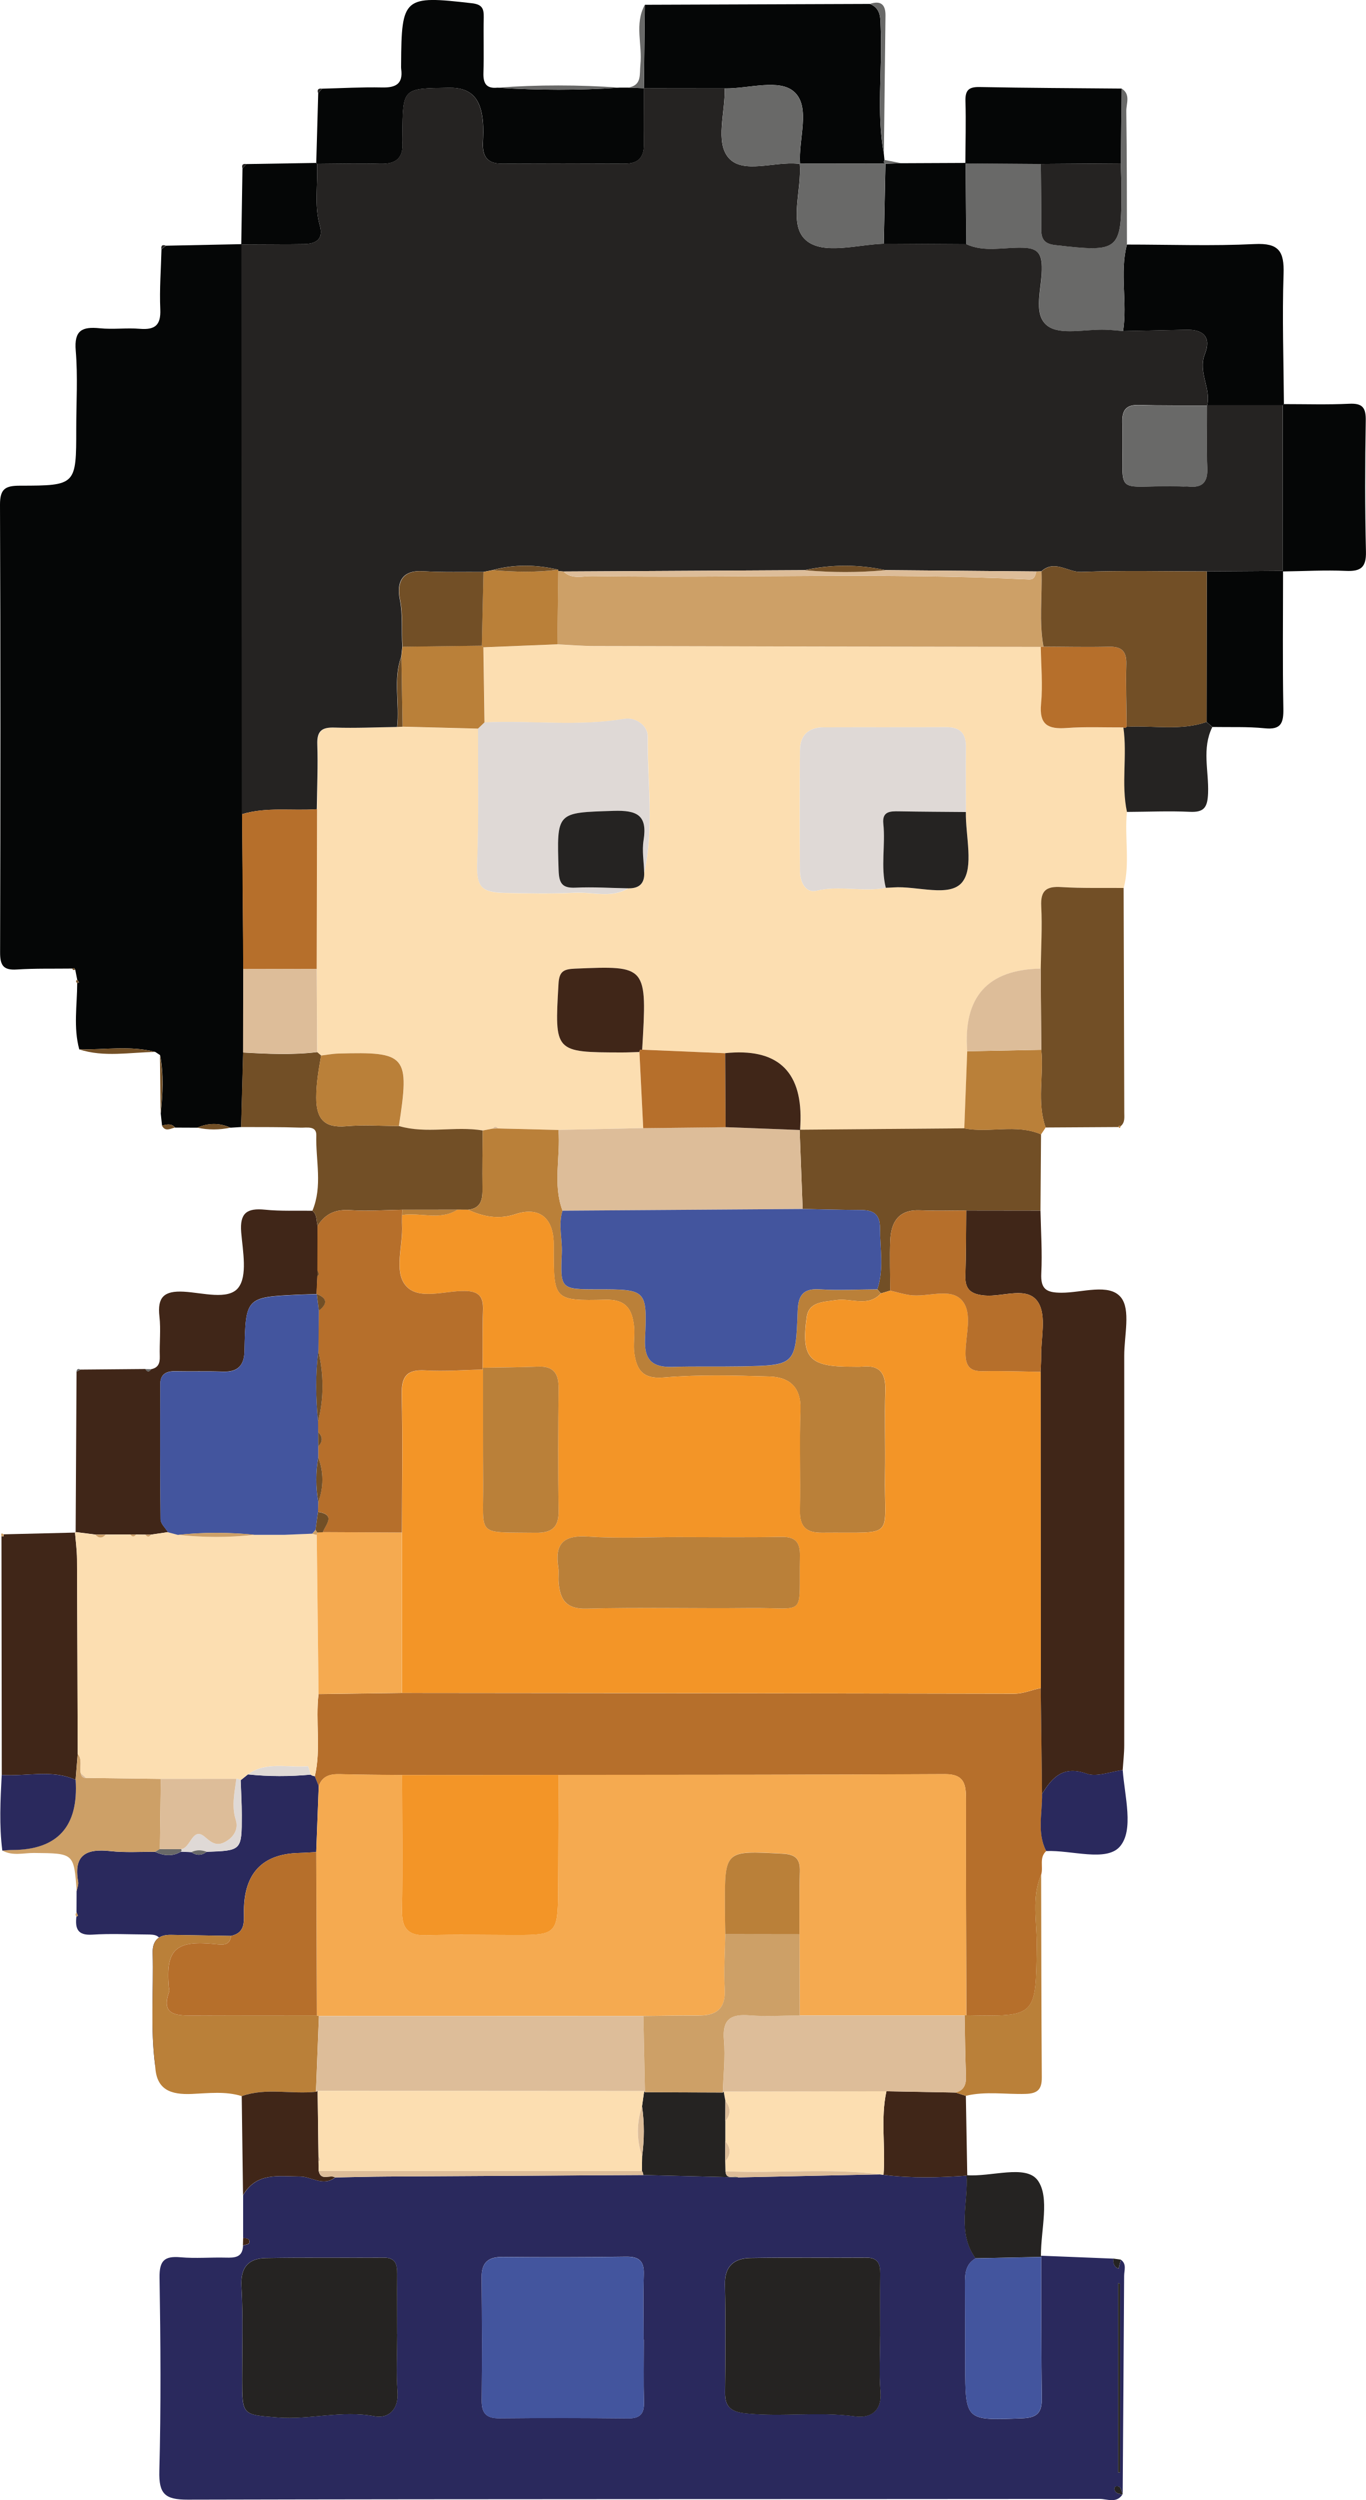 <?xml version="1.0" encoding="UTF-8"?>
<svg id="Capa_2" xmlns="http://www.w3.org/2000/svg" viewBox="0 0 271.43 496.73">
  <defs>
    <style>
      .cls-1 {
        fill: #f39527;
      }

      .cls-2 {
        fill: #ddbd99;
      }

      .cls-3 {
        fill: #402618;
      }

      .cls-4 {
        fill: #ba8039;
      }

      .cls-5 {
        fill: #696968;
      }

      .cls-6 {
        fill: #050606;
      }

      .cls-7 {
        fill: #724f26;
      }

      .cls-8 {
        fill: #f5aa50;
      }

      .cls-9 {
        fill: #dfd9d6;
      }

      .cls-10 {
        fill: #2a295d;
      }

      .cls-11 {
        fill: #43559e;
      }

      .cls-12 {
        fill: #b66f2b;
      }

      .cls-13 {
        fill: #252322;
      }

      .cls-14 {
        fill: #cda067;
      }

      .cls-15 {
        fill: #fcdeb1;
      }
    </style>
  </defs>
  <g id="Capa_1-2" data-name="Capa_1">
    <g>
      <path class="cls-15" d="M223.93,161.32c-.52,5.02.65,10.12-.64,15.11-4.13-.04-8.28.08-12.39-.18-2.98-.19-4.14.68-3.98,3.82.21,4.12-.05,8.26-.1,12.39q-15.86.27-14.61,16.42c-.19,5.11-.39,10.21-.58,15.32-10.91.09-21.81.19-32.72.28,0,0,.09.05.09.05.03-.66.07-1.33.08-1.99q.27-14.86-14.97-13.28c-5.5-.23-11-.47-16.5-.7.99-16.75.99-16.7-13.35-16.1-2.25.09-3.12.52-3.27,3.01-.78,13.62-.86,13.61,12.59,13.64,1.16,0,2.32-.06,3.48-.09.25,5.04.5,10.08.75,15.12-5.61.12-11.23.24-16.84.37l-12.04-.3c-.34-.43-.66-.4-.98.02-.68.13-1.36.26-2.04.39-5.51-.92-11.16.72-16.63-.88,2.17-14.06,1.55-14.81-12.06-14.41-1.14.03-2.27.26-3.41.39-.26-.23-.52-.45-.78-.68-.03-5.5-.06-10.99-.09-16.49.02-10.59.05-21.18.07-31.76.05-4.3.24-8.6.1-12.89-.09-2.66.89-3.42,3.45-3.33,4.12.14,8.26-.06,12.39-.12.36-.02.71-.03,1.07-.05,5,.13,9.99.26,14.99.39-.03,8.77.15,17.56-.16,26.32-.17,4.91.51,6.2,5.45,6.31,4.63.1,9.28.22,13.9-.04,3.54-.19,7.23,1.17,10.62-.86,2.13.05,3.29-.89,3.19-3.12,2.02-8.97.6-18.04.7-27.06.02-2.21-2.45-3.88-4.66-3.5-9.24,1.58-18.51.27-27.75.71-.07-4.97-.15-9.95-.22-14.92,4.9-.2,9.8-.39,14.7-.59,2.48.12,4.96.34,7.44.34,29.54.07,59.09.12,88.63.17.05,3.77.42,7.57.06,11.3-.4,4.14,1.34,5.09,5.04,4.82,3.75-.27,7.54-.1,11.31-.12.8,5.57-.47,11.23.71,16.79ZM191.92,161.34c0-4.31-.05-8.63,0-12.94.04-2.71-1.18-3.94-3.89-3.92-8.13.04-16.26,0-24.38.03-3,.01-4.67,1.57-4.7,4.58-.05,7.96-.05,15.92,0,23.89.01,2.19,1.06,4.54,3.32,3.99,4.61-1.13,9.2.33,13.73-.58.5-.02.99-.03,1.49-.07,4.73-.35,11.22,2.06,13.71-1.05,2.36-2.95.64-9.16.72-13.93Z"/>
      <path class="cls-10" d="M48.31,444.66c0-2.83,0-5.65,0-8.48,2.65-4.64,7.11-3.75,11.32-3.73,2.33,0,4.6,2.06,6.98.18,3.49-.06,6.97-.16,10.45-.18,16.93-.11,33.85-.2,50.78-.3,6.29.16,12.59.31,18.88.47,9.38-.2,18.76-.4,28.15-.6.24.02.48.05.71.09,5.54.72,11.09.55,16.65.16,0,0-.16-.09-.16-.09.38,5.53-1.95,11.35,1.79,16.52-2.05,1.18-2.13,3.14-2.11,5.19.05,5.32.03,10.64.04,15.96.03,11.2.03,11.07,11.31,10.64,3.11-.12,3.97-1.2,3.92-4.13-.15-9.31-.09-18.62-.11-27.92l-.06-.26c4.81.19,9.61.39,14.42.58-.13.9.07,1.64,1,2.01.15-.6.3-1.2.45-1.8,1.21.87.65,2.12.65,3.22-.08,14.43-.19,28.86-.29,43.29-.37-.56-.19-1.63-1.34-1.46-.12.02-.29.22-.29.34,0,1.07.85,1.1,1.59,1.26-1.2,1.83-3.04.88-4.54.88-60.39.06-120.79,0-181.18.15-4.53.01-5.78-1.12-5.66-5.68.34-12.8.25-25.62.04-38.43-.05-3.36.95-4.34,4.18-4.05,2.97.27,5.99-.01,8.98.07,1.81.05,3.36-.04,3.43-2.38.42-.16,1.15-.23,1.22-.49.26-.95-.52-.97-1.18-1.01ZM127.93,464.85h-.04c0-4.33-.1-8.66.04-12.99.08-2.61-.93-3.52-3.51-3.49-8.16.12-16.32.13-24.47.05-2.93-.03-4.28,1.07-4.25,4.08.08,8.16.1,16.32.02,24.47-.02,2.57.96,3.53,3.54,3.51,8.49-.09,16.98-.07,25.47.02,2.35.03,3.29-.81,3.23-3.18-.11-4.16-.03-8.32-.03-12.49ZM78.93,463.76h-.02c0-3.98-.02-7.97,0-11.95.01-1.85-.27-3.27-2.64-3.25-7.8.05-15.6-.06-23.4.08-3.52.06-5.13,1.83-4.9,5.71.36,6.12.14,12.27.14,18.41,0,7.16.06,6.99,7.04,7.55,6.43.52,12.75-1.5,19.26-.24,2.71.53,4.84-1.28,4.57-4.87-.29-3.79-.06-7.63-.06-11.45ZM174.89,464.18c0-4.16-.03-8.32.01-12.48.02-1.95-.51-3.16-2.78-3.15-7.65.06-15.31-.06-22.96.07-3.23.06-5.2,1.55-5.12,5.27.16,7.15.1,14.31.02,21.46-.03,2.99,1.31,3.86,4.21,4.15,7.2.73,14.42-.41,21.63.59,2.98.41,5.38-.98,5.05-4.95-.31-3.63-.07-7.32-.07-10.98ZM222.56,453.76c-.13-.06-.26-.12-.39-.17v37.66c.13,0,.26,0,.39,0v-37.49Z"/>
      <path class="cls-6" d="M14.31,192.44c-3.66.05-7.33-.05-10.98.19-2.72.18-3.32-.88-3.31-3.43C.1,159.57.12,129.94,0,100.31c-.01-3.19,1.04-3.81,3.99-3.81,11.16-.01,11.16-.12,11.16-11.34,0-5.16.33-10.35-.1-15.47-.35-4.08,1.27-4.82,4.77-4.47,2.64.27,5.33-.11,7.98.11,2.98.24,4.19-.7,4.05-3.87-.18-3.97.14-7.96.24-11.94.29-.23.58-.47.88-.7,5-.1,10-.2,15-.31,0,0,.07.07.07.07.03,37.73.05,75.46.08,113.2.08,10.24.16,20.49.24,30.73-.01,5.54-.03,11.07-.04,16.61-.13,4.94-.27,9.88-.4,14.81-.7.04-1.41.09-2.11.13-2.2-.99-4.41-.98-6.62,0-1.47,0-2.94-.02-4.4-.02-.74-.92-1.68-.61-2.59-.41-.09-.78-.17-1.57-.26-2.35.4-3.88.64-7.77-.13-11.64-.32-.21-.64-.42-.95-.63-5-1.33-10.07-.41-15.11-.51-1.19-4.36-.42-8.78-.41-13.17.12-.05.25-.09.37-.14-.12-.18-.25-.37-.37-.55-.13-.65-.25-1.29-.38-1.94,0,0-.22-.34-.22-.34l-.4.08Z"/>
      <path class="cls-12" d="M207.89,367.78c-1.46,1.32-.54,3.15-1,4.68-1.97,4.6-.82,9.42-.88,14.13-.18,14.1-.06,14.1-13.99,13.82-.03-14.29-.1-28.57-.07-42.86,0-3-.3-5.07-4.21-5.05-25.58.15-51.17.13-76.75.16-10.36,0-20.72.01-31.09.02-4.09-.05-8.18-.05-12.27-.17-1.97-.06-3.57.3-4.3,2.38-.26-.66-.52-1.31-.77-1.97,1.27-5.39.09-10.9.74-16.32,5.53-.08,11.05-.15,16.58-.23,40.54.04,81.08.07,121.62.16,1.91,0,3.53-.79,5.31-1.12.09,7.01.17,14.03.26,21.04.08,3.8-1.04,7.68.82,11.35Z"/>
      <path class="cls-3" d="M207.06,356.43c-.09-7.01-.17-14.03-.26-21.04-.01-20.94-.02-41.89-.04-62.83.04-1,.13-1.99.12-2.99-.06-3.65,1.09-8.07-.56-10.76-2.09-3.4-6.98-1.09-10.64-1.41-2.68-.24-3.95-1.13-3.86-3.92.15-4.32.12-8.65.17-12.97,4.92,0,9.84.01,14.76.02.08,4.15.37,8.32.16,12.45-.16,3.18,1.02,3.86,3.99,3.87,4.07.02,9.49-1.96,11.83.92,1.98,2.43.65,7.62.66,11.59.03,25.8.02,51.59,0,77.39,0,1.65-.2,3.3-.31,4.95-2.41.29-5.12,1.44-7.16.71-4.66-1.66-6.83.71-8.87,4.03Z"/>
      <path class="cls-3" d="M30.04,272.04c1.4-.28,1.75-1.18,1.71-2.53-.09-2.64.23-5.32-.07-7.93-.45-3.87.93-5.15,4.83-4.94,3.71.2,8.83,1.73,10.82-.76,1.88-2.35.92-7.26.6-10.99-.33-3.9,1.14-4.9,4.73-4.54,3.11.32,6.27.16,9.4.21.99.78.76,1.99,1.05,3.01-.01,2.94-.02,5.88-.03,8.82,0,.38,0,.77,0,1.15-.06,1.19-.11,2.39-.17,3.58-1.14.03-2.29.05-3.43.1-10.64.5-10.67.5-10.9,11.17-.06,2.93-1.34,4.24-4.29,4.13-3.15-.12-6.31-.01-9.46-.08-1.78-.04-2.97.59-2.98,2.49-.03,8.99-.05,17.98.06,26.96.01.85.95,1.68,1.47,2.52-1.13.17-2.26.33-3.39.5-.36,0-.73,0-1.09,0-.62,0-1.25-.02-1.87-.02h-1.12c-1.63,0-3.27,0-4.9,0-.69,0-1.39,0-2.08,0-1.34-.17-2.68-.34-4.02-.51l.12.1c.06-10.65.12-21.3.18-31.95.27-.14.54-.27.82-.41,4.29-.04,8.58-.08,12.86-.12.38.63.76.63,1.16.02Z"/>
      <path class="cls-6" d="M63.98,17.62c3.98-.1,7.97-.33,11.95-.24,2.7.06,4.18-.7,3.79-3.64-.04-.33-.02-.67-.02-1,.08-13.33.52-13.66,14.04-12.1,2.1.24,2.41,1.08,2.38,2.82-.08,3.66.06,7.33-.06,11-.07,2.07.55,3.19,2.78,2.96,8.08.53,16.16.56,24.24-.01.58,0,1.16,0,1.74,0,1.04.04,2.09.08,3.13.12,0,0,.02.02.02.02-.01,3.66-.07,7.32-.01,10.97.05,2.67-1.05,4.02-3.82,4-8.15-.04-16.29-.04-24.44,0-2.82.01-3.84-1.44-3.74-4.07.06-1.49.13-3.01-.02-4.49-.42-4-1.96-6.6-6.74-6.52-9.16.15-9.17-.03-9.24,9.25,0,.5-.04,1,0,1.5.25,3.25-1.32,4.46-4.47,4.36-4.15-.12-8.31,0-12.47.02,0,0-.18-.2-.18-.2.13-4.62.26-9.24.39-13.86.25-.3.51-.6.77-.9Z"/>
      <path class="cls-6" d="M128.13.95c14.91-.06,29.81-.11,44.72-.17,2.29.95,2.06,2.91,2.15,4.9.35,8.31-.9,16.66.63,24.93.04.39.08.79.12,1.18,0,0-.15.43-.15.43l.32.32s.03-.04.03-.04c-5.68,0-11.36-.02-17.03-.02l.06.06c-.36-4.87,2.13-11.17-1.09-14.22-2.94-2.79-9.12-.68-13.87-.75-5.35,0-10.7-.01-16.05-.02,0,0-.02-.02-.02-.02.06-5.53.12-11.05.19-16.58Z"/>
      <path class="cls-10" d="M62.55,352.9c.26.66.52,1.31.78,1.97-.16,4.37-.33,8.74-.5,13.11-1.16.06-2.32.15-3.49.18q-10.75.3-10.88,11.37c-.02,2.15.41,4.46-2.56,5.11-3.98-.07-7.96-.14-11.94-.21-2.45-.04-3.71,1.12-3.63,3.61.21,7.47-.49,14.95.5,22.4.61,2.19,1.16.61,1.17-.11.05-7.99,0-15.98,0-23.97,0-1.94-1.32-1.99-2.7-2-3.66-.02-7.34-.21-10.98.03-2.95.19-3.4-1.26-3.14-3.58.1-.05.3-.15.29-.18-.07-.23-.17-.44-.27-.66,0-1.41.02-2.82.02-4.22.11-.62.41-1.29.3-1.88-.97-5.34,1.65-6.62,6.4-6.08,2.94.33,5.94.12,8.91.15,1.71.79,3.41.97,5.11-.03l2.09.09c1.03.71,2.04.68,3.03-.06,6.96-.25,6.98-.25,6.98-7.27,0-2.32-.15-4.64-.22-6.96.48-.39.97-.77,1.45-1.16,4.14.45,8.29.43,12.44.05.25.18.53.29.84.31Z"/>
      <path class="cls-7" d="M206.76,240.52c-4.92,0-9.84-.01-14.76-.02-3.04,0-6.08.11-9.11-.03-4.34-.2-5.86,2.31-6,6.07-.12,3.29,0,6.59,0,9.88-.62.19-1.23.37-1.85.56-.24-.27-.48-.54-.72-.81,1.36-3.99.53-8.06.54-12.11,0-3.06-1.49-3.63-3.97-3.65-3.8-.02-7.6-.13-11.4-.21-.2-5.25-.4-10.49-.6-15.74,10.91-.09,21.81-.19,32.72-.28,5.04.99,10.31-.94,15.25,1.2-.04,5.04-.07,10.08-.11,15.12Z"/>
      <path class="cls-7" d="M63.12,243.58c-.29-1.02-.07-2.23-1.05-3.01,2.07-4.9.64-10.01.78-15.01.05-1.94-1.93-1.47-3.09-1.51-3.95-.14-7.91-.1-11.86-.12.13-4.94.27-9.88.4-14.81,4.91.28,9.83.52,14.73-.08.26.23.52.45.78.68-.49,2.77-.97,5.52-.97,8.37,0,4.2,1.58,6.07,5.97,5.68,3.46-.31,6.98-.05,10.47-.04,5.47,1.6,11.12-.04,16.63.88-.02,3.8-.09,7.6-.04,11.39.03,2.15-.15,4.03-2.83,4.36-.72,0-1.45-.01-2.17-.01-3.64,0-7.28,0-10.93.01-3.43.05-6.87.32-10.28.08-2.94-.21-5.04.68-6.55,3.13Z"/>
      <path class="cls-6" d="M223.93,48.59c8.46,0,16.93.32,25.37-.1,4.83-.24,5.9,1.46,5.75,5.94-.29,8.61.01,17.24.07,25.86,0,0-.24.26-.24.26-5.01,0-10.01,0-15.02,0h.01c.81-3.41-1.86-6.62-.47-10.15,1.33-3.39-.22-4.97-3.74-4.88-4.17.11-8.34.18-12.5.27.91-5.71-.73-11.53.77-17.21Z"/>
      <path class="cls-7" d="M206.8,192.46c.06-4.13.31-8.27.1-12.39-.16-3.14,1.01-4.01,3.98-3.82,4.12.26,8.26.14,12.39.18.04,14.87.09,29.74.13,44.6,0,.97.18,2.01-.74,2.74,0,0-.3-.12-.3-.12l-.16.28c-4.81.03-9.62.06-14.43.09-1.8-5.06-.33-10.31-.87-15.45-.04-5.37-.07-10.74-.11-16.12Z"/>
      <path class="cls-3" d="M.35,352.66c-.02-15.81-.04-31.62-.06-47.43,0,0,.43.02.43.02l.03-.4c4.76-.12,9.51-.23,14.27-.35,0,0-.12-.1-.12-.1.14,1.8.39,3.6.4,5.4.07,12.89.1,25.78.14,38.67-.14,1.72-.28,3.44-.42,5.16-4.77-2.14-9.79-.62-14.68-.97Z"/>
      <path class="cls-5" d="M223.93,48.59c-1.5,5.68.15,11.5-.77,17.2-1.16-.09-2.31-.22-3.46-.27-3.95-.15-9.01,1.18-11.56-.78-3.07-2.35-.98-7.72-1.1-11.77-.09-2.83-1.08-3.65-3.81-3.74-3.74-.11-7.58.97-11.22-.71-.05-5.39-.1-10.78-.15-16.17l-.04.11c5,.04,10,.07,15,.11.03,4.32.11,8.64.08,12.96-.01,1.99.63,2.91,2.81,3.16,12.76,1.47,13.15,1.19,13.12-11.25,0-1.66-.09-3.32-.14-4.98.06-4.96.12-9.91.18-14.87,1.86,1.17.9,3.01.93,4.51.13,8.83.11,17.65.13,26.48Z"/>
      <path class="cls-6" d="M255.11,80.29c4.33,0,8.66.14,12.98-.07,2.69-.13,3.34.81,3.29,3.39-.15,8.65-.17,17.31.04,25.97.08,3.16-1.02,3.99-4,3.85-4.15-.19-8.31.06-12.47.11,0,0-.1-.1-.1-.1,0-10.97.01-21.93.02-32.9,0,0,.24-.26.24-.26Z"/>
      <path class="cls-4" d="M30.84,410.44c-.99-7.45-.29-14.94-.5-22.4-.07-2.49,1.19-3.65,3.63-3.61,3.98.07,7.96.14,11.94.21-.25,1.89-1.54,1.81-2.97,1.65-7.99-.88-10.06,1-9.4,8.47.03.33.17.7.07.98-1.62,4.43,1.13,4.73,4.36,4.72,8.33-.04,16.65-.02,24.98-.03,0,0,.42.14.42.14-.2,5.01-.39,10.03-.59,15.04-4.9.53-9.91-.86-14.74.86-3.26-1.01-6.62-.57-9.9-.43-4.2.18-7.12-.79-7.3-5.61Z"/>
      <path class="cls-6" d="M254.95,113.54c0,9.08-.11,18.17.06,27.24.05,2.88-.45,4.26-3.72,3.92-3.43-.35-6.92-.19-10.38-.26-.39-.33-.77-.67-1.16-1,.02-9.97.03-19.94.04-29.91,5.02-.03,10.05-.07,15.07-.1l.1.1Z"/>
      <path class="cls-6" d="M206.82,32.58c-5-.04-10-.07-15-.11.02-4.13.14-8.26.02-12.39-.06-2.14.64-2.83,2.81-2.79,9.41.19,18.82.22,28.22.31-.06,4.96-.12,9.91-.18,14.87-5.29.04-10.58.07-15.87.11Z"/>
      <path class="cls-13" d="M239.74,143.45c.39.33.77.67,1.16,1-2.13,4.25-.68,8.76-.85,13.14-.11,2.75-.72,3.85-3.63,3.71-4.15-.2-8.33,0-12.49.02-1.18-5.56.09-11.22-.71-16.79l.36.09.3-.22c5.29-.31,10.67.85,15.87-.96Z"/>
      <path class="cls-10" d="M207.06,356.43c2.05-3.32,4.21-5.69,8.87-4.03,2.04.73,4.75-.42,7.16-.71.38,5.22,2.27,11.93-.57,15.2-2.7,3.1-9.6.67-14.64.89-1.87-3.67-.74-7.55-.82-11.35Z"/>
      <path class="cls-3" d="M192.21,432.27c-5.55.39-11.1.56-16.65-.16.44-5.53-.63-11.11.58-16.61,4.57.09,9.15.17,13.72.26.69.22,1.38.44,2.06.66.09,5.28.19,10.57.28,15.85Z"/>
      <path class="cls-4" d="M191.93,416.42c-.69-.22-1.38-.44-2.07-.66,1.79-.46,2.14-1.72,2.08-3.39-.16-3.98-.19-7.96-.27-11.94l.34-.03c13.92.28,13.81.28,13.99-13.82.06-4.7-1.08-9.53.88-14.13.03,13.44.04,26.89.13,40.33.02,2.33-.83,3.18-3.18,3.25-3.97.13-7.97-.57-11.91.38Z"/>
      <path class="cls-14" d="M15.03,353.63c.14-1.72.28-3.44.42-5.16.99,1.17.33,2.59.61,3.87.1.58.4.94,1.04.91,4.95.06,9.9.13,14.86.19-.06,4.65-.12,9.29-.19,13.94-.31.18-.62.37-.92.55-2.97-.03-5.97.18-8.91-.15-4.74-.53-7.37.75-6.4,6.08.11.59-.19,1.26-.3,1.88-.56-7.56-.56-7.5-8.45-7.58-2.1-.02-4.3.66-6.33-.49.66-.04,1.32-.11,1.98-.12q13.5-.05,12.59-13.94Z"/>
      <path class="cls-3" d="M48.05,416.47c4.83-1.72,9.84-.33,14.74-.86,0,0,.32-.19.32-.19.06,4.33.12,8.67.17,13,0,.34,0,.68,0,1.01.01.63.03,1.27.04,1.9.42,2.12,2.26.64,3.26,1.29-2.37,1.89-4.64-.17-6.97-.18-4.2-.01-8.66-.91-11.32,3.73-.09-6.57-.17-13.14-.26-19.71Z"/>
      <path class="cls-6" d="M191.85,32.36c.05,5.39.1,10.78.15,16.17-5.46-.03-10.92-.07-16.39-.1.11-5.31.23-10.62.34-15.93,0,0-.03.04-.03.04,1.04-.04,2.08-.08,3.12-.11,4.27-.02,8.54-.04,12.81-.06Z"/>
      <path class="cls-4" d="M206.91,208.57c.54,5.14-.92,10.38.87,15.45-.31.46-.61.92-.92,1.38-4.95-2.14-10.22-.21-15.25-1.2.19-5.11.39-10.21.58-15.32,4.9-.1,9.81-.2,14.72-.3Z"/>
      <path class="cls-6" d="M48.96,32.6c4.62-.08,9.24-.16,13.86-.23l.18.2c.2,4.09-.6,8.22.56,12.29.77,2.7-.82,3.61-3.18,3.64-4.12.06-8.25.06-12.37.08l-.07-.07c.08-5,.16-10,.24-15,.26-.3.52-.61.77-.91Z"/>
      <path class="cls-13" d="M193.84,448.7c-3.74-5.16-1.41-10.99-1.79-16.52,4.89.4,11.79-2.21,14.15,1.03,2.45,3.36.61,9.84.64,14.95,0,0,.06.26.06.26-4.35.09-8.71.18-13.06.27Z"/>
      <path class="cls-10" d="M15.03,353.63q.92,13.89-12.59,13.94c-.66,0-1.32.07-1.98.12-.64-5-.38-10.02-.12-15.03,4.89.35,9.9-1.16,14.68.97Z"/>
      <path class="cls-5" d="M175.63,30.61c-1.53-8.28-.28-16.62-.63-24.93-.08-1.99.14-3.95-2.15-4.9,2.13-.72,3.12.09,3.1,2.29-.11,9.18-.21,18.36-.32,27.54Z"/>
      <path class="cls-5" d="M123.07,17.41c-8.08.57-16.16.55-24.24.01,8.08-.6,16.16-.58,24.24-.01Z"/>
      <path class="cls-5" d="M128.13.95c-.06,5.53-.12,11.05-.19,16.58-1.04-.04-2.09-.08-3.13-.12,2.79-.47,2.23-2.61,2.44-4.55.42-3.97-1.22-8.08.88-11.91Z"/>
      <path class="cls-7" d="M15.71,208.5c5.04.1,10.12-.83,15.11.51-5.05.07-10.12,1.1-15.11-.51Z"/>
      <path class="cls-7" d="M31.78,209.63c.77,3.87.54,7.76.13,11.64-.04-3.88-.09-7.76-.13-11.64Z"/>
      <path class="cls-7" d="M39.17,224.05c2.21-.98,4.41-.99,6.62,0-2.21.47-4.41.48-6.62,0Z"/>
      <path class="cls-13" d="M222.71,448.96c-.15.6-.3,1.2-.45,1.8-.93-.38-1.13-1.11-1-2.01.49.07.97.14,1.45.21Z"/>
      <path class="cls-3" d="M48.31,444.66c.66.05,1.44.06,1.18,1.01-.07.26-.79.33-1.22.49.01-.5.02-1,.04-1.5Z"/>
      <path class="cls-7" d="M32.17,223.62c.92-.2,1.85-.51,2.59.41-.92.21-1.92.92-2.59-.41Z"/>
      <path class="cls-5" d="M179.04,32.42c-1.04.04-2.08.08-3.12.11,0,0-.32-.32-.32-.32,0,0,.15-.43.15-.43,1.1.21,2.19.42,3.29.63Z"/>
      <path class="cls-14" d="M15.22,379.97c.09.22.2.43.27.66,0,.03-.19.12-.29.18-.25-.29-.24-.56.03-.83Z"/>
      <path class="cls-13" d="M32.95,48.81c-.29.23-.58.47-.88.7-.1-.72.19-.96.88-.7Z"/>
      <path class="cls-13" d="M63.98,17.62c-.26.3-.51.6-.77.9-.23-.71.03-1.01.77-.9Z"/>
      <path class="cls-13" d="M48.96,32.6c-.26.3-.52.61-.77.91-.22-.71,0-1.04.77-.91Z"/>
      <polygon class="cls-7" points="14.31 192.44 14.7 192.36 14.93 192.7 14.56 192.74 14.31 192.44"/>
      <polygon class="cls-4" points="222.22 223.93 222.38 223.65 222.68 223.77 222.53 224.14 222.22 223.93"/>
      <path class="cls-7" d="M15.3,194.64c.12.18.25.37.37.55-.12.05-.25.1-.37.14,0,0-.2-.35-.2-.35l.2-.35Z"/>
      <path class="cls-5" d="M16.02,272.14c-.27.14-.54.27-.82.41.06-.55.33-.7.82-.41Z"/>
      <path class="cls-5" d="M30.04,272.04c-.39.62-.78.61-1.16-.02.39,0,.77.01,1.16.02Z"/>
      <path class="cls-14" d="M.75,304.85l-.03.4s-.43-.02-.43-.02c-.11-.44-.11-.76.46-.38Z"/>
      <path class="cls-13" d="M48.01,48.57c4.12-.02,8.25-.02,12.37-.08,2.36-.03,3.95-.94,3.18-3.64-1.16-4.07-.37-8.19-.56-12.29,4.16-.02,8.32-.14,12.47-.02,3.15.09,4.72-1.11,4.47-4.36-.04-.5,0-1,0-1.5.08-9.28.08-9.1,9.24-9.25,4.78-.08,6.32,2.52,6.74,6.52.16,1.48.08,2.99.02,4.49-.1,2.63.93,4.08,3.74,4.07,8.15-.04,16.29-.04,24.44,0,2.77.01,3.87-1.33,3.82-4-.06-3.66,0-7.32.01-10.97,5.35,0,10.7.01,16.05.02.14,4.72-1.95,10.72.8,13.83,2.86,3.23,8.99.68,13.67,1.13.16.02.33,0,.49,0,0,0-.06-.06-.06-.06.51,5.23-2.33,12.15,1.24,15.26,3.43,2.99,10.17.87,15.46.69,5.46.03,10.92.07,16.39.1,3.64,1.68,7.48.6,11.22.71,2.73.08,3.73.91,3.81,3.74.12,4.05-1.97,9.42,1.1,11.77,2.55,1.96,7.61.63,11.56.78,1.15.04,2.31.17,3.46.27,4.17-.09,8.34-.16,12.51-.27,3.52-.09,5.07,1.49,3.74,4.88-1.39,3.53,1.28,6.74.47,10.17-4.48-.02-8.96.05-13.43-.1-2.59-.09-3.5.9-3.43,3.48.47,15.78-2.66,12.23,12.13,12.71.33.01.67-.03.99,0,2.76.31,3.89-.83,3.76-3.68-.18-4.14-.05-8.29-.05-12.44,5.01,0,10.01,0,15.02,0,0,10.97-.01,21.93-.02,32.9-5.02.03-10.05.07-15.07.1-8.3,0-16.61-.22-24.9.1-2.68.1-5.3-2.52-7.94-.12-.34.01-.67.02-1.01.03-10-.09-20-.18-30-.27-5.34-1.15-10.69-1.16-16.03.01-15.97.09-31.95.18-47.92.27-.35-.03-.7-.07-1.06-.1l-.02-.27c-4.34-1.01-8.67-1.11-12.99.09-.62.12-1.24.25-1.86.37-3.99-.04-7.98.1-11.96-.15-4.34-.28-5.28,2.34-4.63,5.59.63,3.17.28,6.28.5,9.41-.07.66-.15,1.33-.22,1.99-1.67,4.57-.27,9.32-.83,13.96-4.13.06-8.26.26-12.39.12-2.56-.09-3.54.67-3.45,3.33.15,4.29-.05,8.59-.1,12.89-4.97.36-10.02-.5-14.91,1-.03-37.73-.05-75.46-.08-113.2Z"/>
      <path class="cls-14" d="M205.93,113.55c.34-.01.67-.02,1.01-.03.17,4.99-.51,9.99.4,14.96-.17.06-.35.07-.53.05-29.54-.05-59.09-.09-88.63-.17-2.48,0-4.96-.22-7.44-.34.06-4.85.13-9.71.19-14.56.35.03.7.07,1.05.1,1.68,1.63,3.79.88,5.71.91,28.91.44,57.84-.75,86.74.66,1.17.06,1.28-.78,1.49-1.57Z"/>
      <path class="cls-4" d="M93.04,240.37c2.67-.34,2.86-2.21,2.83-4.36-.05-3.8.02-7.6.04-11.39.68-.13,1.36-.26,2.04-.39.33,0,.66-.01.98-.02,4.01.1,8.02.2,12.04.3.44,5.34-1.17,10.78.81,16.05-.9,2.79-.02,5.6-.14,8.4-.31,7.14-.23,7.23,6.95,7.22,9.88,0,10.04,0,9.58,9.87-.2,4.29,1.59,5.66,5.52,5.54,4.48-.14,8.97-.02,13.46-.1,10.9-.2,10.96-.22,11.34-10.92.11-3.01.94-4.62,4.37-4.39,3.8.26,7.63.02,11.45,0,.24.27.48.54.72.81-2.6,2.82-5.94.85-8.9,1.32-2.46.39-5.41.28-5.84,3.39-1.14,8.17.56,9.88,9.04,9.85.67,0,1.34.04,2-.02,3.54-.35,4.68,1.37,4.58,4.74-.17,5.48.03,10.98-.06,16.47-.24,13.29,2.49,11.64-12.52,11.79-3.23.03-4.45-1.27-4.39-4.46.13-6.65-.13-13.31.11-19.96.16-4.57-2.25-6.51-6.22-6.62-6.98-.2-14-.4-20.93.2-4.2.36-5.39-1.54-5.86-4.8-.26-1.79.14-3.67-.07-5.48-.38-3.25-1.54-5.27-5.64-5.17-10.3.25-10.3.02-10.31-10.18,0-.5.01-1-.01-1.5-.26-4.76-3.03-6.84-7.64-5.31-3.36,1.11-6.33.48-9.35-.88Z"/>
      <path class="cls-9" d="M124.8,176.5c-3.39,2.04-7.08.67-10.62.86-4.62.25-9.27.14-13.9.04-4.94-.11-5.62-1.4-5.45-6.31.31-8.76.13-17.55.16-26.32.43-.41.86-.83,1.29-1.24,9.24-.44,18.51.86,27.75-.71,2.22-.38,4.69,1.29,4.66,3.5-.1,9.02,1.33,18.1-.7,27.07-.06-2.15-.46-4.35-.12-6.44.8-5-1.29-5.98-5.96-5.83-11.38.37-11.3.12-10.92,11.83.08,2.54.67,3.56,3.37,3.43,3.47-.17,6.95.07,10.43.13Z"/>
      <path class="cls-9" d="M176.01,176.39c-4.53.91-9.12-.55-13.73.58-2.26.55-3.31-1.8-3.32-3.99-.05-7.96-.06-15.92,0-23.89.02-3.01,1.7-4.57,4.7-4.58,8.13-.03,16.26.01,24.38-.03,2.71-.01,3.93,1.22,3.89,3.92-.06,4.31,0,8.63,0,12.94-4.43-.04-8.86-.06-13.28-.14-1.76-.03-3.38-.01-3.12,2.46.45,4.23-.57,8.52.49,12.73Z"/>
      <path class="cls-2" d="M111.77,240.55c-1.98-5.26-.37-10.71-.81-16.05,5.62-.12,11.23-.24,16.84-.36,5.46-.06,10.92-.12,16.37-.19,4.94.19,9.87.38,14.81.57,0,0-.09-.05-.09-.05.2,5.25.4,10.49.6,15.74-15.91.11-31.81.23-47.72.34Z"/>
      <path class="cls-12" d="M48.09,161.77c4.89-1.5,9.94-.64,14.91-1-.02,10.59-.05,21.18-.07,31.77-4.87-.01-9.74-.02-14.6-.03-.08-10.24-.16-20.49-.24-30.73Z"/>
      <path class="cls-3" d="M127.05,209.02c-1.16.03-2.32.09-3.48.09-13.45-.03-13.37-.03-12.59-13.64.14-2.49,1.02-2.91,3.27-3.01,14.34-.6,14.34-.65,13.35,16.1,0,0-.44.04-.44.04l-.11.42Z"/>
      <path class="cls-12" d="M127.05,209.02s.11-.42.11-.42c0,0,.44-.04.44-.04,5.5.23,11,.47,16.5.7.03,4.9.05,9.8.08,14.7-5.46.06-10.92.13-16.37.19-.25-5.04-.5-10.08-.75-15.13Z"/>
      <path class="cls-12" d="M223.22,144.53c-3.77.02-7.56-.16-11.31.12-3.7.27-5.44-.68-5.04-4.82.36-3.73,0-7.53-.06-11.3.18.02.36,0,.53-.05,4.32.02,8.64.12,12.95.01,2.54-.06,3.58.84,3.5,3.47-.12,4.15.04,8.3.08,12.45l-.3.22-.36-.09Z"/>
      <path class="cls-4" d="M96.27,143.53c-.43.41-.86.83-1.29,1.24-5-.13-9.99-.26-14.99-.39-.08-4.64-.16-9.27-.23-13.91.07-.66.15-1.33.22-1.99,5.25-.07,10.5-.14,15.75-.21l.32.32c.07,4.97.15,9.95.22,14.92Z"/>
      <path class="cls-13" d="M124.8,176.5c-3.48-.06-6.97-.3-10.43-.13-2.69.13-3.28-.89-3.37-3.43-.38-11.71-.46-11.46,10.92-11.83,4.66-.15,6.76.84,5.96,5.83-.34,2.09.06,4.29.12,6.44.1,2.23-1.06,3.17-3.19,3.12Z"/>
      <path class="cls-2" d="M48.33,192.5c4.87.01,9.74.02,14.6.03.03,5.5.06,10.99.09,16.49-4.91.6-9.82.36-14.73.08.01-5.54.03-11.07.04-16.61Z"/>
      <path class="cls-13" d="M176.01,176.39c-1.05-4.21-.04-8.5-.49-12.73-.26-2.47,1.36-2.49,3.12-2.46,4.43.08,8.86.1,13.28.14-.08,4.77,1.64,10.99-.72,13.93-2.49,3.11-8.98.7-13.71,1.05-.49.04-.99.05-1.49.07Z"/>
      <path class="cls-2" d="M206.91,208.57c-4.91.1-9.81.2-14.72.3q-1.25-16.15,14.61-16.42c.04,5.37.07,10.74.11,16.12Z"/>
      <path class="cls-3" d="M144.18,223.95c-.03-4.9-.05-9.8-.08-14.7q15.24-1.58,14.97,13.28c-.01.66-.05,1.33-.08,1.99-4.94-.19-9.87-.38-14.81-.57Z"/>
      <path class="cls-4" d="M79.27,223.73c-3.49,0-7-.27-10.47.04-4.39.39-5.98-1.49-5.97-5.68,0-2.86.48-5.6.97-8.37,1.13-.13,2.27-.36,3.4-.39,13.61-.4,14.23.35,12.06,14.41Z"/>
      <path class="cls-4" d="M110.94,113.46c-.06,4.86-.12,9.71-.19,14.56-4.9.19-9.8.39-14.7.59,0,0-.32-.32-.32-.32.11-4.88.22-9.76.33-14.64.62-.12,1.24-.25,1.86-.37,4.33.37,8.66.49,12.99-.09l.02.27Z"/>
      <path class="cls-7" d="M79.76,130.48c.08,4.64.16,9.27.23,13.91-.36.02-.71.03-1.07.05.56-4.64-.83-9.39.83-13.96Z"/>
      <path class="cls-2" d="M98.93,224.2c-.33,0-.66.01-.98.02.32-.42.65-.45.98-.02Z"/>
      <path class="cls-11" d="M127.93,464.85c0,4.16-.08,8.33.03,12.49.06,2.37-.88,3.21-3.23,3.18-8.49-.1-16.98-.11-25.47-.02-2.58.03-3.56-.94-3.54-3.51.08-8.16.07-16.32-.02-24.47-.03-3.02,1.31-4.11,4.25-4.08,8.16.08,16.32.07,24.47-.05,2.58-.04,3.59.88,3.51,3.49-.14,4.32-.04,8.66-.04,12.99h.04Z"/>
      <path class="cls-13" d="M78.93,463.76c0,3.82-.22,7.65.06,11.45.27,3.58-1.86,5.39-4.57,4.87-6.5-1.26-12.83.76-19.26.24-6.98-.56-7.03-.4-7.04-7.55,0-6.14.21-12.29-.14-18.41-.23-3.88,1.38-5.65,4.9-5.71,7.8-.14,15.6-.03,23.4-.08,2.37-.02,2.65,1.41,2.64,3.25-.03,3.98,0,7.97,0,11.95h.02Z"/>
      <path class="cls-13" d="M174.89,464.18c0,3.66-.24,7.34.07,10.98.34,3.97-2.07,5.36-5.05,4.95-7.21-1-14.43.14-21.63-.59-2.9-.29-4.24-1.17-4.21-4.15.08-7.15.14-14.31-.02-21.46-.08-3.72,1.89-5.22,5.12-5.27,7.65-.13,15.31-.01,22.96-.07,2.27-.02,2.8,1.19,2.78,3.15-.05,4.16-.01,8.32-.01,12.48Z"/>
      <path class="cls-15" d="M176.14,415.51c-1.21,5.5-.14,11.08-.58,16.61-.23-.05-.47-.08-.71-.1-10.21-1.32-20.47-.15-30.7-.62l-.05-1.96c1.18-1.33,1.15-2.66.02-4.01,0-1.33,0-2.66,0-3.99,1.14-1.33,1.11-2.66.02-4.01-.11-.63-.23-1.25-.34-1.88,10.78-.02,21.56-.04,32.34-.05Z"/>
      <path class="cls-11" d="M193.84,448.7c4.35-.09,8.71-.18,13.06-.27.02,9.31-.04,18.62.11,27.92.05,2.93-.81,4.01-3.92,4.13-11.29.43-11.28.56-11.31-10.64-.01-5.32,0-10.64-.04-15.96-.02-2.05.06-4,2.11-5.19Z"/>
      <path class="cls-13" d="M144.12,421.44c0,1.33,0,2.66,0,3.99,0,1.34-.02,2.67-.02,4.01.02.65.03,1.3.05,1.96.16,1.86,1.73.76,2.56,1.22-6.29-.16-12.59-.31-18.89-.47-.01-.29-.1-.56-.27-.8.01-.98.02-1.96.04-2.93.44-3.32.47-6.63-.02-9.94.14-1,.28-2,.43-3,0,0,.16.22.16.22,5.15.02,10.3.04,15.46.06l.18-.18c.11.63.23,1.25.34,1.88,0,1.33-.02,2.67-.02,4.01Z"/>
      <path class="cls-2" d="M127.56,431.35c.17.24.25.51.27.8-16.92.1-33.85.19-50.77.3-3.48.02-6.96.12-10.45.18-1-.65-2.84.83-3.26-1.29,21.41,0,42.82,0,64.22,0Z"/>
      <path class="cls-13" d="M222.56,453.76v37.49c-.13,0-.26,0-.39,0v-37.66c.13.06.26.12.39.17Z"/>
      <path class="cls-2" d="M146.71,432.62c-.83-.46-2.4.64-2.56-1.22,10.23.48,20.49-.69,30.7.62-9.38.2-18.76.4-28.15.6Z"/>
      <path class="cls-13" d="M223.03,495.61c-.74-.16-1.59-.19-1.59-1.26,0-.12.18-.32.29-.34,1.15-.18.97.9,1.34,1.46,0,0-.04.14-.04.14Z"/>
      <path class="cls-1" d="M93.04,240.37c3.01,1.36,5.99,1.99,9.35.88,4.6-1.53,7.38.55,7.64,5.31.03.5.01,1,.01,1.5.01,10.21.02,10.43,10.31,10.18,4.1-.1,5.26,1.92,5.64,5.17.21,1.8-.18,3.69.07,5.48.47,3.26,1.66,5.17,5.86,4.8,6.93-.6,13.95-.4,20.93-.2,3.97.11,6.38,2.05,6.22,6.62-.24,6.65.03,13.31-.11,19.96-.06,3.19,1.16,4.49,4.39,4.46,15.01-.15,12.28,1.5,12.52-11.79.1-5.49-.1-10.98.06-16.47.1-3.36-1.04-5.09-4.58-4.74-.66.07-1.33.02-2,.02-8.48.03-10.18-1.68-9.04-9.85.44-3.12,3.39-3,5.84-3.39,2.96-.47,6.3,1.5,8.9-1.32.62-.18,1.23-.37,1.85-.56,1.28.3,2.56.69,3.86.88,3.53.53,8.09-1.6,10.41,1.08,2.21,2.54.66,6.98.69,10.58.02,2.57.96,3.53,3.52,3.47,3.8-.09,7.6.07,11.4.12.01,20.94.02,41.89.04,62.83-1.78.33-3.4,1.13-5.31,1.12-40.54-.09-81.08-.12-121.62-.16,0-10.62,0-21.24,0-31.86,0-9.11.16-18.22-.04-27.32-.08-3.61.93-5.12,4.73-4.88,3.78.24,7.6-.1,11.4-.18,0,7.5-.02,14.99.03,22.49.07,10.85-1.53,9.77,10.41,9.94,3.09.04,4.62-.95,4.57-4.29-.12-8.16-.08-16.33,0-24.49.03-2.91-1.06-4.36-4.1-4.23-3.66.15-7.32.16-10.98.23.01-3.79-.07-7.58.08-11.37.1-2.64-.66-3.83-3.59-3.89-4.03-.07-9.25,1.93-11.78-1.09-2.39-2.86-.5-7.93-.71-12.02-.03-.66,0-1.32,0-1.98,3.63-.6,7.49,1.17,10.96-1.06.72,0,1.45.01,2.17.02ZM134.77,305.4c-5.97,0-11.97.31-17.92-.1-4.91-.34-6.66,1.45-5.91,6.15.16.97-.02,1.99.06,2.98.29,3.35,1.44,5.29,5.52,5.18,10.78-.3,21.57,0,32.36-.12,11.64-.13,9.81,2.16,10.06-10.37.06-2.8-.97-3.81-3.77-3.76-6.8.13-13.61.04-20.41.04Z"/>
      <path class="cls-8" d="M62.84,367.97c.17-4.37.33-8.74.5-13.11.72-2.08,2.32-2.43,4.29-2.37,4.09.13,8.18.12,12.27.17.01,8.95.13,17.9-.02,26.85-.06,3.61,1.18,5.11,4.89,4.99,5.96-.19,11.93-.05,17.9-.05,7.76,0,8.17-.39,8.23-8.44.06-7.79.06-15.58.09-23.37,25.58-.03,51.17-.01,76.75-.16,3.91-.02,4.21,2.05,4.21,5.05-.03,14.29.03,28.57.07,42.86,0,0-.34.03-.34.03-10.92,0-21.85,0-32.77,0-.02-5.37-.03-10.75-.05-16.12.02-4.15-.05-8.31.08-12.46.08-2.53-.86-3.41-3.45-3.55-11.46-.64-11.45-.72-11.44,10.51,0,1.83.05,3.65.08,5.48-.06,3.63-.32,7.27-.11,10.88.24,3.98-1.68,5.32-5.29,5.3-3.63-.02-7.26.05-10.89.09-21.48,0-42.97,0-64.45.01,0,0-.42-.14-.42-.14-.04-10.82-.08-21.64-.12-32.46Z"/>
      <path class="cls-15" d="M16.05,352.34c-.28-1.28.38-2.7-.61-3.87-.04-12.89-.07-25.78-.14-38.67-.01-1.8-.26-3.6-.4-5.4,1.34.17,2.68.34,4.02.51.7.74,1.39.74,2.09,0,1.63,0,3.27-.01,4.9-.02.37.51.74.5,1.12.01.62,0,1.25.02,1.87.02.37.49.73.51,1.09,0,1.13-.17,2.26-.33,3.39-.5.67.18,1.33.35,2,.53,5.05.54,10.1.58,15.15-.02,1.94,0,3.89,0,5.83,0h.14c1.86-.08,3.72-.15,5.57-.23.28.11.57.18.87.23.12,10.55.24,21.09.36,31.64-.65,5.42.52,10.93-.74,16.32-.31-.03-.59-.13-.84-.31-.18-.58-.42-1.67-.55-1.66-3.98.36-8.22-1.02-11.89,1.61-.48.39-.97.77-1.45,1.16-.27-.17-.56-.25-.87-.26-5,0-10.01,0-15.01.01-4.95-.06-9.9-.13-14.86-.19-.35-.3-.7-.61-1.04-.91Z"/>
      <path class="cls-1" d="M110.99,352.65c-.03,7.79-.03,15.58-.09,23.37-.06,8.05-.47,8.45-8.23,8.44-5.97,0-11.94-.15-17.9.05-3.71.12-4.95-1.38-4.89-4.99.15-8.95.03-17.9.02-26.85,10.36,0,20.72-.01,31.09-.02Z"/>
      <path class="cls-8" d="M63.3,336.58c-.12-10.55-.24-21.09-.36-31.64,0,0,.08-.47.08-.47.37-.02.75-.04,1.12-.06,5.24.03,10.49.05,15.73.08,0,10.62,0,21.24,0,31.86-5.53.08-11.05.15-16.58.23Z"/>
      <path class="cls-12" d="M206.77,272.56c-3.8-.05-7.6-.21-11.4-.12-2.55.06-3.49-.9-3.52-3.47-.03-3.6,1.51-8.04-.69-10.58-2.32-2.67-6.88-.55-10.41-1.08-1.3-.19-2.57-.58-3.86-.88,0-3.3-.13-6.59,0-9.88.14-3.76,1.66-6.27,6-6.07,3.03.14,6.07.03,9.11.03-.05,4.33-.03,8.65-.17,12.97-.09,2.79,1.18,3.68,3.86,3.92,3.65.33,8.55-1.98,10.64,1.41,1.65,2.69.5,7.11.56,10.76.02.99-.07,1.99-.12,2.99Z"/>
      <path class="cls-12" d="M79.87,304.49c-5.24-.03-10.49-.05-15.74-.08.59-1.55,2.66-3.46-.95-4.03.02-.66.03-1.32.05-1.98,1.1-2.95,1.1-5.89,0-8.84,0-.73,0-1.46,0-2.19.94-.97.9-1.92-.03-2.87,0-.69-.02-1.38-.02-2.07,1.22-4.66,1.15-9.32.07-13.99.03-2.67.06-5.35.09-8.02,1.68-1.33,1.78-2.46-.41-3.32l-.05.03c.06-1.19.11-2.39.17-3.58.11-.12.32-.25.31-.34-.05-.28-.19-.54-.3-.81.01-2.94.02-5.88.03-8.82,1.51-2.45,3.61-3.34,6.55-3.13,3.41.24,6.85-.03,10.28-.08-.01.35-.02.69-.03,1.04,0,.66-.03,1.32,0,1.98.21,4.09-1.68,9.16.71,12.02,2.53,3.03,7.75,1.02,11.78,1.09,2.93.05,3.69,1.25,3.59,3.89-.14,3.79-.06,7.58-.08,11.36,0,0,.06.35.06.35-3.8.09-7.62.42-11.4.18-3.81-.24-4.81,1.27-4.73,4.88.21,9.1.05,18.21.04,27.32Z"/>
      <path class="cls-11" d="M63.24,287.38c0,.73,0,1.46,0,2.19-.51,2.95-.52,5.89,0,8.84-.02.66-.03,1.32-.05,1.98-.16,1.19-.33,2.38-.49,3.57-.21.25-.42.51-.63.76-1.86.08-3.72.15-5.57.23,0,0-.14,0-.14,0-1.94,0-3.89,0-5.83,0-5.05-.51-10.1-.53-15.16.02-.67-.18-1.33-.35-2-.53-.51-.84-1.46-1.68-1.47-2.52-.11-8.99-.09-17.97-.06-26.96,0-1.9,1.2-2.53,2.98-2.49,3.15.07,6.31-.04,9.46.08,2.95.11,4.23-1.2,4.29-4.13.23-10.66.26-10.67,10.9-11.17,1.14-.05,2.28-.07,3.43-.1,0,0,.05-.02.05-.02.14,1.11.27,2.21.41,3.31-.03,2.67-.06,5.35-.09,8.02-.61,4.66-.51,9.32-.07,13.99,0,.69.02,1.38.02,2.07,0,.96.02,1.91.03,2.87Z"/>
      <path class="cls-14" d="M21.01,304.91c-.69.75-1.39.75-2.09,0,.7,0,1.39,0,2.09,0Z"/>
      <path class="cls-7" d="M63.08,252.39c.11.27.25.53.3.81.02.09-.2.23-.31.34,0-.38,0-.77,0-1.15Z"/>
      <path class="cls-14" d="M29.99,304.92c-.36.51-.73.5-1.09,0,.36,0,.73,0,1.09,0Z"/>
      <path class="cls-14" d="M27.03,304.9c-.38.49-.75.5-1.12-.01.37,0,.75,0,1.12.01Z"/>
      <path class="cls-5" d="M175.61,48.43c-5.29.18-12.02,2.29-15.46-.69-3.57-3.11-.73-10.03-1.24-15.26,5.68,0,11.36.02,17.03.02-.11,5.31-.23,10.62-.34,15.93Z"/>
      <path class="cls-5" d="M158.97,32.53c-.16,0-.33.01-.49,0-4.67-.46-10.81,2.1-13.67-1.13-2.75-3.11-.66-9.11-.8-13.83,4.75.07,10.93-2.04,13.87.75,3.22,3.05.73,9.36,1.09,14.22Z"/>
      <path class="cls-12" d="M62.84,367.97c.04,10.82.08,21.64.12,32.46-8.33,0-16.65,0-24.98.03-3.23.01-5.98-.29-4.36-4.72.1-.28-.04-.65-.07-.98-.66-7.47,1.41-9.35,9.4-8.47,1.43.16,2.72.24,2.97-1.65,2.96-.65,2.53-2.96,2.56-5.11q.11-11.08,10.88-11.37c1.16-.03,2.32-.12,3.49-.18Z"/>
      <path class="cls-9" d="M46.96,353.43c.31,0,.6.09.87.26.08,2.32.22,4.64.22,6.96,0,7.02-.02,7.02-6.98,7.27-1.02-.38-2.03-.42-3.03.06-.7-.03-1.4-.06-2.09-.09.16-.15.18-.32.05-.5,1.95-.22,2.22-4.67,4.82-2.33,1.37,1.23,2.35,1.67,3.74.99,1.77-.87,2.89-2.54,2.29-4.45-.89-2.81-.21-5.46.11-8.17Z"/>
      <path class="cls-9" d="M49.28,352.54c3.67-2.63,7.91-1.25,11.89-1.61.13-.01.36,1.08.55,1.66-4.15.38-8.29.39-12.44-.05Z"/>
      <path class="cls-5" d="M30.84,367.93c.31-.18.62-.37.92-.55,1.41,0,2.82.01,4.23.02.13.18.12.35-.05.5-1.7,1.01-3.4.82-5.11.03Z"/>
      <path class="cls-5" d="M38.04,367.99c1-.49,2.01-.45,3.03-.06-.99.75-2.01.78-3.03.06Z"/>
      <path class="cls-11" d="M111.77,240.55c15.91-.11,31.81-.22,47.72-.34,3.8.07,7.6.18,11.4.2,2.48.01,3.97.59,3.97,3.65,0,4.05.82,8.12-.54,12.11-3.82.02-7.66.25-11.46,0-3.43-.23-4.27,1.38-4.37,4.39-.39,10.69-.44,10.71-11.34,10.92-4.49.08-8.98-.04-13.46.1-3.94.13-5.72-1.25-5.52-5.54.46-9.86.3-9.87-9.58-9.87-7.19,0-7.26-.08-6.95-7.22.12-2.8-.76-5.62.14-8.4Z"/>
      <path class="cls-4" d="M79.91,241.41c.01-.35.02-.69.03-1.04,3.64,0,7.28,0,10.93-.01-3.47,2.22-7.33.46-10.96,1.05Z"/>
      <path class="cls-13" d="M206.82,32.58c5.29-.04,10.58-.07,15.87-.11.05,1.66.14,3.32.14,4.98.03,12.44-.37,12.72-13.12,11.25-2.18-.25-2.82-1.17-2.81-3.16.03-4.32-.05-8.64-.08-12.96Z"/>
      <path class="cls-2" d="M63.39,400.57c21.48,0,42.97,0,64.45-.01.11,5.04.22,10.09.32,15.13,0,0-.16-.22-.17-.22-21.63-.01-43.25-.03-64.88-.04,0,0-.32.18-.32.19.2-5.01.39-10.03.59-15.04Z"/>
      <path class="cls-7" d="M223.88,144.41c-.04-4.15-.2-8.3-.08-12.45.08-2.62-.96-3.53-3.5-3.47-4.31.11-8.63,0-12.95-.01-.92-4.97-.23-9.97-.4-14.96,2.65-2.4,5.27.23,7.94.12,8.29-.32,16.6-.11,24.9-.1-.02,9.97-.03,19.94-.04,29.91-5.2,1.8-10.58.65-15.87.96Z"/>
      <path class="cls-2" d="M158.91,400.44c10.92,0,21.85,0,32.77,0,.08,3.98.11,7.96.27,11.94.07,1.68-.29,2.94-2.08,3.39-4.57-.09-9.15-.17-13.72-.26-10.78.02-21.56.04-32.34.05,0,0-.18.18-.18.18.1-3.47.53-6.97.23-10.41-.36-4.12,1.32-5.23,5.12-4.92,3.29.27,6.62.03,9.94.02Z"/>
      <path class="cls-2" d="M36,367.4c-1.41,0-2.82,0-4.23-.02.06-4.65.12-9.29.18-13.94,5,0,10.01,0,15.01-.01-.33,2.72-1,5.36-.11,8.17.6,1.91-.52,3.58-2.29,4.45-1.39.68-2.37.24-3.74-.99-2.6-2.34-2.87,2.12-4.82,2.33Z"/>
      <path class="cls-2" d="M16.05,352.34c.35.3.69.61,1.04.91-.64.03-.94-.33-1.04-.91Z"/>
      <path class="cls-15" d="M63.12,415.43c21.63.01,43.25.03,64.88.04-.14,1-.28,2-.43,3-1.08,3.32-1.1,6.63.02,9.94-.01.98-.02,1.96-.04,2.93-21.41,0-42.82,0-64.22,0-.01-.63-.03-1.27-.04-1.9.11-.1.33-.22.31-.29-.06-.25-.2-.49-.31-.73-.06-4.33-.12-8.67-.17-13Z"/>
      <path class="cls-2" d="M63.29,428.43c.11.24.25.47.31.73.02.07-.2.19-.31.29,0-.34,0-.68,0-1.01Z"/>
      <path class="cls-5" d="M239.86,80.56c0,4.15-.13,8.3.05,12.44.12,2.85-1,3.99-3.76,3.68-.33-.04-.66,0-.99,0-14.8-.48-11.67,3.06-12.13-12.71-.08-2.58.83-3.57,3.43-3.48,4.47.15,8.95.08,13.43.1,0,0-.01-.01-.01-.01Z"/>
      <path class="cls-7" d="M96.07,113.65c-.11,4.88-.22,9.76-.33,14.64-5.25.07-10.5.14-15.75.21-.22-3.13.13-6.24-.5-9.41-.65-3.24.3-5.86,4.63-5.59,3.97.25,7.97.12,11.96.15Z"/>
      <path class="cls-2" d="M205.93,113.55c-.21.8-.33,1.63-1.49,1.57-28.9-1.41-57.83-.22-86.74-.66-1.91-.03-4.02.72-5.71-.91,15.97-.09,31.95-.18,47.92-.27,5.34.47,10.68.49,16.03-.01,10,.09,20,.18,30,.27Z"/>
      <path class="cls-7" d="M175.94,113.28c-5.34.51-10.68.49-16.03.01,5.34-1.18,10.68-1.17,16.03-.01Z"/>
      <path class="cls-7" d="M110.91,113.19c-4.33.57-8.66.46-12.99.09,4.32-1.2,8.65-1.1,12.99-.09Z"/>
      <path class="cls-2" d="M144.12,421.44c0-1.34.02-2.67.02-4.01,1.08,1.34,1.12,2.68-.02,4.01Z"/>
      <path class="cls-2" d="M144.1,429.44c0-1.34.02-2.67.02-4.01,1.13,1.34,1.16,2.68-.02,4.01Z"/>
      <path class="cls-14" d="M158.91,400.44c-3.31.01-6.65.25-9.94-.02-3.8-.31-5.48.8-5.12,4.92.3,3.44-.12,6.93-.23,10.41-5.15-.02-10.31-.04-15.46-.06-.11-5.04-.21-10.09-.32-15.13,3.63-.03,7.26-.11,10.88-.09,3.6.02,5.52-1.32,5.29-5.3-.21-3.61.05-7.25.11-10.88,4.91,0,9.82.02,14.74.02.02,5.37.03,10.75.05,16.12Z"/>
      <path class="cls-2" d="M127.59,428.42c-1.12-3.31-1.1-6.63-.02-9.94.49,3.31.46,6.63.02,9.94Z"/>
      <path class="cls-4" d="M134.77,305.4c6.8,0,13.61.09,20.41-.04,2.8-.05,3.82.96,3.77,3.76-.25,12.54,1.58,10.24-10.06,10.37-10.79.12-21.58-.17-32.36.12-4.08.11-5.23-1.83-5.52-5.18-.09-.99.09-2.01-.06-2.98-.76-4.71.99-6.49,5.91-6.15,5.95.41,11.94.1,17.92.1Z"/>
      <path class="cls-4" d="M95.97,272.11s-.06-.36-.06-.35c3.66-.07,7.32-.08,10.98-.23,3.04-.13,4.13,1.32,4.1,4.23-.08,8.16-.12,16.33,0,24.49.05,3.34-1.49,4.33-4.57,4.29-11.94-.17-10.34.92-10.41-9.94-.05-7.5-.02-14.99-.03-22.49Z"/>
      <path class="cls-4" d="M158.86,384.32c-4.91,0-9.83-.02-14.74-.02-.03-1.83-.07-3.65-.08-5.48-.02-11.23-.02-11.14,11.44-10.51,2.6.14,3.53,1.02,3.45,3.55-.13,4.15-.06,8.3-.08,12.46Z"/>
      <path class="cls-14" d="M35.38,304.95c5.05-.54,10.11-.52,15.16-.02-5.06.6-10.11.56-15.16.02Z"/>
      <path class="cls-14" d="M56.36,304.95s.15,0,.14,0c0,0-.14,0-.14,0Z"/>
      <path class="cls-14" d="M62.07,304.72c.21-.25.42-.51.63-.76.12.16.23.34.32.52,0,0-.08.47-.08.47-.3-.05-.59-.12-.87-.23Z"/>
      <path class="cls-7" d="M63.02,304.48c-.09-.18-.19-.36-.32-.52.16-1.19.32-2.37.49-3.56,3.61.57,1.54,2.47.95,4.03-.37.02-.74.04-1.12.06Z"/>
      <path class="cls-7" d="M63.19,282.43c-.43-4.67-.54-9.33.07-13.99,1.07,4.67,1.15,9.33-.07,13.99Z"/>
      <path class="cls-7" d="M63.24,298.41c-.51-2.95-.51-5.9,0-8.84,1.09,2.95,1.1,5.9,0,8.84Z"/>
      <path class="cls-7" d="M63.36,260.42c-.13-1.1-.27-2.21-.41-3.31,2.19.85,2.09,1.99.41,3.31Z"/>
      <path class="cls-7" d="M63.24,287.38c-.01-.96-.02-1.91-.03-2.87.93.95.97,1.9.03,2.87Z"/>
    </g>
  </g>
</svg>